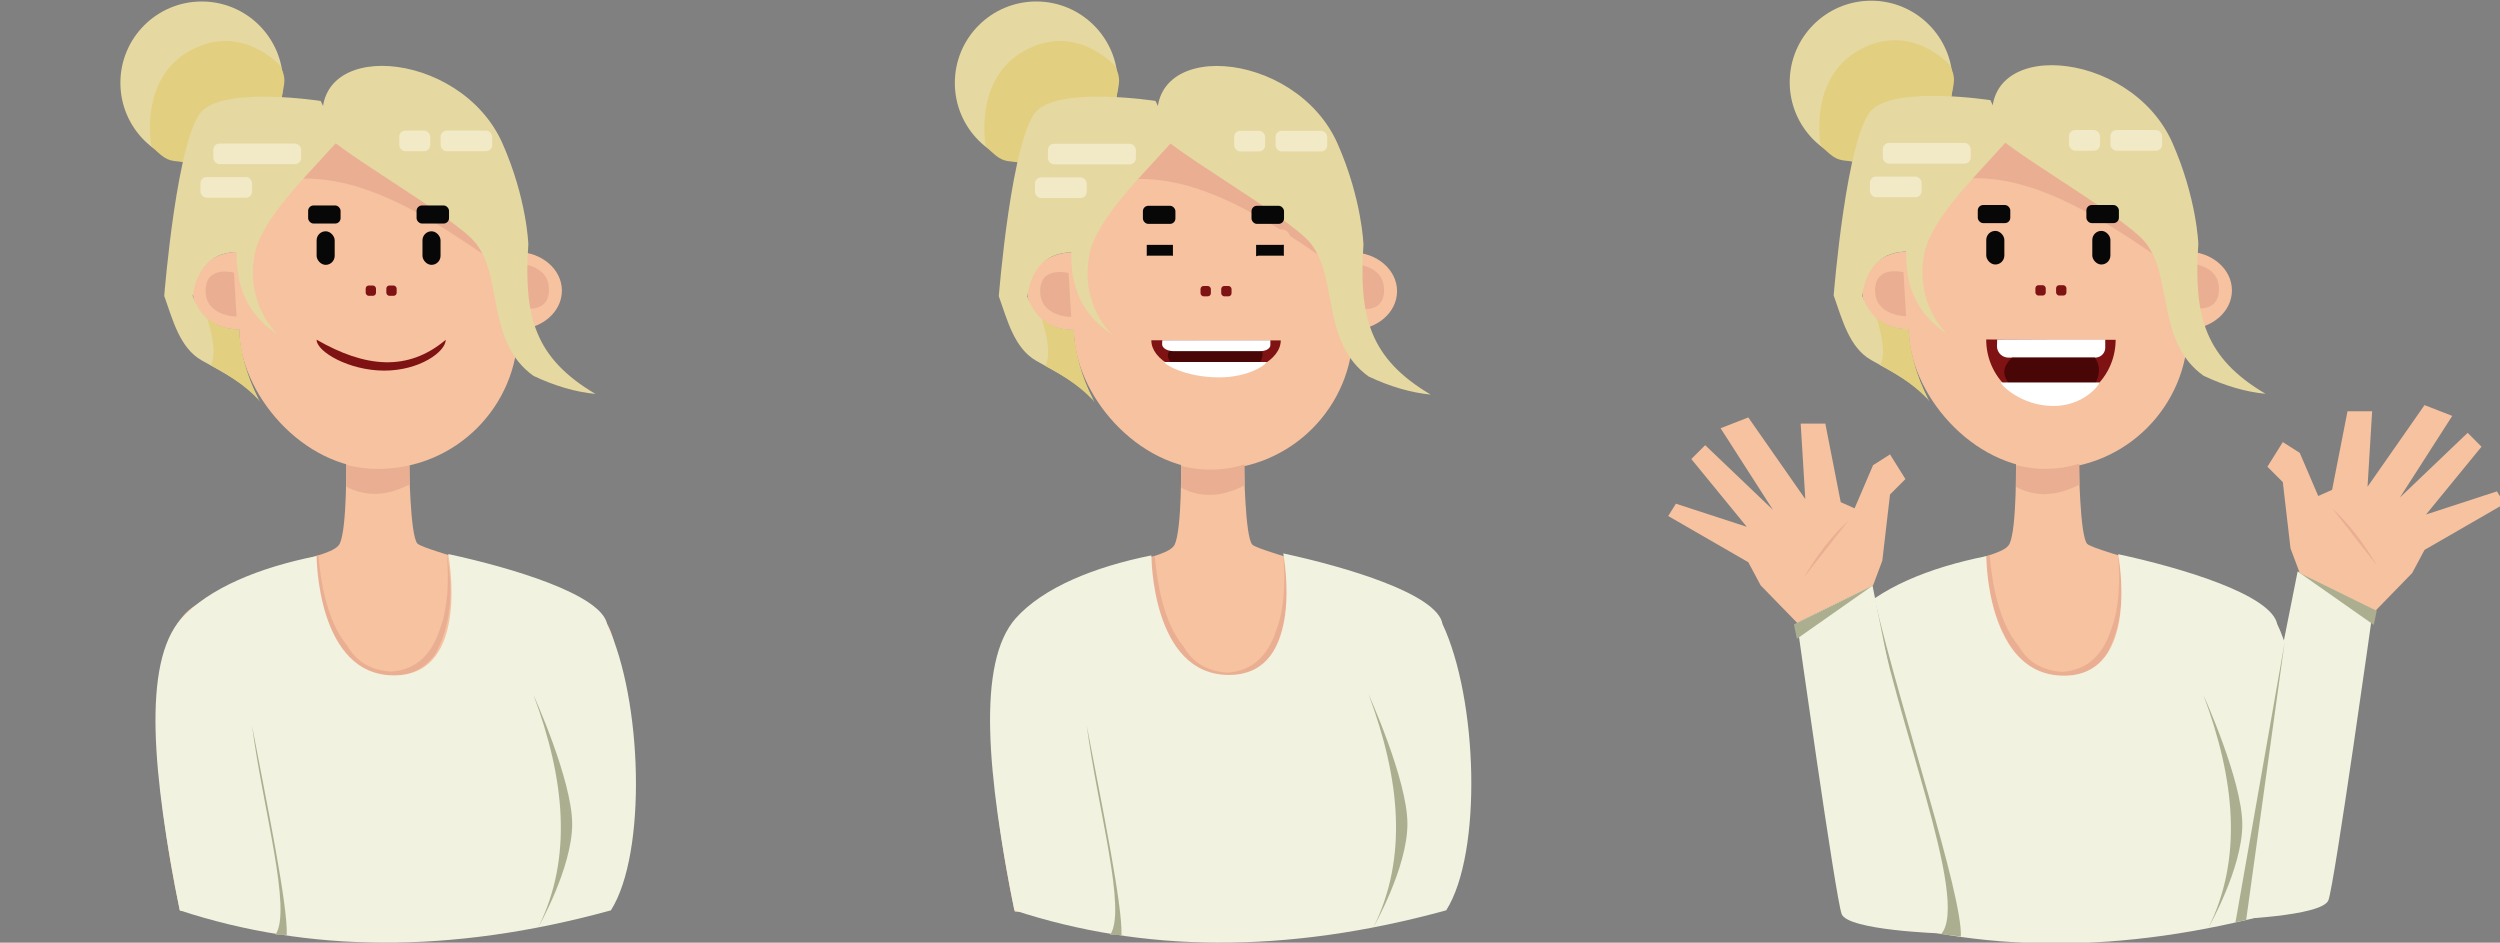 <svg id="Layer_1" data-name="Layer 1" xmlns="http://www.w3.org/2000/svg" width="1623" height="612" viewBox="0 0 1623 612">
  <rect x="0" y="0" width="1623" height="612" fill="#808080" stroke="none"/>
  <path d="M1491.62,371l-45,226s61-1.94,65-12.61,29-189.14,29-189.14" fill="#f1f2df"/>
  <path d="M224.76,297.48s.68,45.33-4.17,55.4-45.31,10.08-94,40.3-9.7,198.12-9.7,198.12H388.39s31.8-171.26,0-193.08S275.81,357.92,271,352.88s-5.34-52.13-5.34-52.13Z" fill="#f6c2a0"/>
  <path d="M224.79,301.72a73.84,73.84,0,0,0,41.14-.88L266,314.4c-14.28,7.44-28.05,8.54-41.19,1.48Z" fill="#eaaf92"/>
  <path d="M206.68,360.21l-2.2,1.07c.46,23.49,6,44.23,18.07,61.48,7,8.44,15.88,15.1,30.82,15.72,12.2.8,21.76-4,29.08-13.45,9.55-17.26,12.55-38.78,7.66-65.43,1.35,17.75.77,34.23-4.2,47.85-5.33,17.06-15.38,27.41-31.9,28.54-12.65-.76-22.41-6-28.54-16.79C214.89,406.59,209,386.28,206.68,360.21Z" fill="#eaaf92"/>
  <rect x="155.26" y="79.75" width="181.03" height="224.61" rx="90.52" fill="#f6c2a0"/>
  <ellipse cx="335.46" cy="188.7" rx="29.33" ry="25.14" fill="#f6c2a0"/>
  <ellipse cx="154.42" cy="188.7" rx="29.33" ry="25.14" fill="#f6c2a0"/>
  <rect x="200.04" y="133.39" width="21.07" height="11.73" rx="3.5" fill="#070707"/>
  <rect x="237.4" y="185.35" width="6.7" height="6.7" rx="2" fill="#7f1313"/>
  <rect x="250.81" y="185.35" width="6.7" height="6.7" rx="2" fill="#7f1313"/>
  <path d="M205.55,220.53v.07c0,7.67,20.93,20,43.91,20s39.9-12.3,39.9-20C264.79,241.4,237,238.66,205.55,220.53Z" fill="#7f1313"/>
  <circle cx="130.96" cy="53.77" r="52.8" fill="#e5d8a1"/>
  <path d="M182.08,42.87s-25.14-28.49-58.67-10-25.14,62-25.14,62c9.93,9.89,11.13,9.26,20.47,10.3L182.94,63C184.84,52.87,185.82,51.19,182.08,42.87Z" fill="#e2cf7f"/>
  <path d="M219.54,89.59c3.15,3.09-48.72,45.88-54.22,75.65-6.1,33,15.08,52,15.08,52-15.87-10.5-27.32-25.71-26.81-53.64-14.07.4-25.12,7.63-28.5,28.5,4.81,13.08,13.61,21.74,30.17,21.79-1.57,11.83,4,28.19,13.41,46.93C162.28,250.53,142.11,240.21,131,234c-14.34-8.08-18.87-26.49-24.38-41.9,0,0,8.38-105.61,25.14-120.69s76.44-5.87,76.44-5.87" fill="#e5d8a1"/>
  <path d="M218,93,197,115.94c39-.37,76.43,21.5,116.33,48.92C305.52,148,272.17,123.55,218,93Z" fill="#eaaf92"/>
  <path d="M140.68,210.87c5.15,2,10.08,3.25,14.58,3,.65,14.33,5,29.41,12.1,45.06-9.85-10-20.33-16.38-30.55-21.73,3.48-6.58,1.7-17.56-2.26-30.37Z" fill="#e2cf7f"/>
  <rect x="205.55" y="150.15" width="11.73" height="21.79" rx="5.87" fill="#070707"/>
  <rect x="274.27" y="150.15" width="11.73" height="21.79" rx="5.87" fill="#070707"/>
  <path d="M151.91,177s-18.44-5-18.44,11.73,20.12,16.77,20.12,16.77Z" fill="#eaaf92"/>
  <path d="M337.86,199.67s18.4,5.17,18.53-11.6-20-16.91-20-16.91Z" fill="#eaaf92"/>
  <path d="M210.58,84.78c-3.7,6.38,85.39,55.76,98.89,73.75,16.87,22.48,6.36,63.6,36.88,85.49q20.73,9.81,40.23,11.73c-39.33-23.27-46.73-50-43.58-97.22,0,0-.95-29.57-16.76-65.37C298.77,31,196.89,24.2,210.58,84.78Z" fill="#e5d8a1"/>
  <rect x="270.44" y="133.39" width="21.07" height="11.73" rx="3.5" fill="#070707"/>
  <rect x="138.5" y="93.16" width="56.99" height="13.41" rx="4" fill="#f2e9c7"/>
  <rect x="130.12" y="114.95" width="33.52" height="13.41" rx="4" fill="#f2e9c7"/>
  <rect x="286.01" y="84.78" width="33.52" height="13.41" rx="4" fill="#f2e9c7"/>
  <rect x="259.19" y="84.78" width="20.11" height="13.41" rx="4" fill="#f2e9c7"/>
  <path d="M205.55,361s0,77.48,50.28,77.48S291,359.68,291,359.68c40.81,8.8,99.95,26.33,103.18,45.76,22.91,48.7,25.95,148.34,2.42,185.56-104.36,28.69-197.1,27.21-279.93,0-17.43-87.29-24.63-160.48,1-189.38C135.56,381.79,168.48,368.35,205.55,361Z" fill="#f1f2df"/>
  <path d="M349.46,602s22-38.55,22-67.05-25.14-83.81-25.14-83.81C366.73,505.72,371.89,556.93,349.46,602Z" fill="#acaf8f"/>
  <path d="M163.64,471.2c10.21,53.68,23.08,115.73,22.54,135.77h-7.45C189.86,591.38,170.58,524.61,163.64,471.2Z" fill="#acaf8f"/>
  <rect x="697.11" y="79.88" width="181.33" height="224.98" rx="90.66" fill="#f6c2a0"/>
  <ellipse cx="877.6" cy="189.01" rx="29.38" ry="25.18" fill="#f6c2a0"/>
  <ellipse cx="696.27" cy="189.01" rx="29.38" ry="25.18" fill="#f6c2a0"/>
  <rect x="741.97" y="133.6" width="21.11" height="11.75" rx="3.5" fill="#070707"/>
  <rect x="779.38" y="185.65" width="6.72" height="6.72" rx="2" fill="#7f1313"/>
  <rect x="792.81" y="185.65" width="6.72" height="6.72" rx="2" fill="#7f1313"/>
  <path d="M789.46,221l-42-.11V221c0,12.6,18.95,23,42,23s42-10.37,42-23Z" fill="#7f1313"/>
  <circle cx="672.77" cy="53.85" r="52.89" fill="#e5d8a1"/>
  <path d="M724,42.94S698.79,14.4,665.21,32.87,640,95,640,95c9.94,9.9,11.14,9.28,20.5,10.32l64.3-42.17C726.74,53,727.72,51.27,724,42.94Z" fill="#e2cf7f"/>
  <path d="M761.5,89.74c3.15,3.09-48.8,46-54.31,75.77-6.11,33.06,15.11,52,15.11,52-15.9-10.52-27.37-25.75-26.87-53.72-14.08.4-25.15,7.64-28.54,28.54,4.82,13.1,13.63,21.78,30.22,21.83-1.57,11.85,4,28.24,13.44,47-6.41-10.27-26.61-20.61-37.71-26.87-14.36-8.09-18.9-26.53-24.42-42,0,0,8.4-105.78,25.19-120.89s76.56-5.87,76.56-5.87" fill="#e5d8a1"/>
  <path d="M759.91,93.17l-21,23c39.05-.38,76.56,21.53,116.52,49C847.62,148.19,814.22,123.75,759.91,93.17Z" fill="#eaaf92"/>
  <path d="M682.51,211.21c5.15,2,10.1,3.26,14.6,3,.66,14.35,5,29.46,12.12,45.13-9.87-10-20.36-16.41-30.59-21.76,3.47-6.59,1.69-17.59-2.27-30.42Z" fill="#e2cf7f"/>
  <rect x="744.47" y="150.39" width="17" height="21.83" rx="5.88" fill="#070707"/>
  <rect x="815.47" y="150.39" width="18" height="21.83" rx="5.88" fill="#070707"/>
  <path d="M693.76,177.26s-18.47-5-18.47,11.75,20.14,16.79,20.14,16.79Z" fill="#eaaf92"/>
  <path d="M880,200s18.43,5.18,18.55-11.61-20-16.94-20-16.94Z" fill="#eaaf92"/>
  <path d="M752.52,84.91c-3.7,6.39,85.54,55.86,99.06,73.88,16.89,22.51,6.36,63.7,36.94,85.63q20.75,9.81,40.29,11.75c-39.39-23.31-46.81-50.1-43.65-97.38,0,0-.95-29.63-16.79-65.48C840.85,31,738.81,24.24,752.52,84.91Z" fill="#e5d8a1"/>
  <rect x="812.48" y="133.6" width="21.11" height="11.75" rx="3.5" fill="#070707"/>
  <rect x="680.32" y="93.31" width="57.09" height="13.43" rx="4" fill="#f2e9c7"/>
  <rect x="671.93" y="115.14" width="33.58" height="13.43" rx="4" fill="#f2e9c7"/>
  <rect x="828.07" y="84.91" width="33.58" height="13.43" rx="4" fill="#f2e9c7"/>
  <rect x="801.21" y="84.91" width="20.15" height="13.43" rx="4" fill="#f2e9c7"/>
  <path d="M764,238.57c-8.11-5.57-7.15-10.45-.75-14.91H817c4.48,5.1,2.8,10.21-1.68,15.31Z" fill="#490606"/>
  <path d="M755.88,235h66.58c.36.69-10.5,10.05-31.36,10C768.59,244.91,755,235.85,755.88,235Z" fill="#fff"/>
  <path d="M766.76,298.14s.68,45.34-4.17,55.41-45.31,10.07-94,40.3S658.88,592,658.88,592H930.39s31.8-171.26,0-193.09S817.81,358.59,813,353.55s-5.34-52.13-5.34-52.13Z" fill="#f6c2a0"/>
  <path d="M766.79,302.39a73.75,73.75,0,0,0,41.14-.89l.05,13.57c-14.28,7.44-28.05,8.54-41.19,1.48Z" fill="#eaaf92"/>
  <path d="M749.68,360.88l-2.2,1.07c.46,23.49,6,44.23,18.07,61.47,7,8.45,15.88,15.1,30.82,15.73,12.2.8,21.76-4,29.08-13.45,9.55-17.26,12.55-38.78,7.66-65.43,1.35,17.75.77,34.23-4.2,47.85-5.33,17.06-15.38,27.4-31.9,28.54-12.65-.76-22.41-6-28.54-16.79C757.89,407.26,752,387,749.68,360.88Z" fill="#eaaf92"/>
  <path d="M824.72,224.07v-3.16H754.57l-.13,2.43c-.13,2.53,3.24,4.62,7.45,4.62h56.33C821.81,228,824.72,226.22,824.72,224.07Z" fill="#fff"/>
  <rect x="740.47" y="165.97" width="25" height="10" rx="5" fill="#f6c2a0"/>
  <rect x="812.47" y="165.97" width="25" height="10" rx="5" fill="#f6c2a0"/>
  <rect x="734.47" y="148.97" width="36" height="10" rx="5" fill="#f6c2a0"/>
  <rect x="801.47" y="148.97" width="36" height="10" rx="5" fill="#f6c2a0"/>
  <path d="M747.48,360.57s0,77.61,50.37,77.61,35.26-78.91,35.26-78.91c40.88,8.82,100.12,26.37,103.36,45.83,22.94,48.79,26,148.59,2.42,185.87-104.54,28.74-197.43,27.25-280.39,0-17.46-87.44-24.67-160.75,1-189.69C677.38,381.42,710.36,368,747.48,360.57Z" fill="#f1f2df"/>
  <path d="M891.63,602s22.07-38.62,22.07-67.16-25.18-83.95-25.18-83.95C908.93,505.55,914.1,556.84,891.63,602Z" fill="#acaf8f"/>
  <path d="M705.51,471c10.22,53.77,23.12,115.92,22.57,136h-7.46C731.76,591.35,712.46,524.47,705.51,471Z" fill="#acaf8f"/>
  <rect x="1239.11" y="79.38" width="181.33" height="224.98" rx="90.66" fill="#f6c2a0"/>
  <ellipse cx="1419.6" cy="188.51" rx="29.38" ry="25.18" fill="#f6c2a0"/>
  <ellipse cx="1238.27" cy="188.51" rx="29.38" ry="25.18" fill="#f6c2a0"/>
  <rect x="1283.97" y="133.1" width="21.11" height="11.75" rx="3.5" fill="#070707"/>
  <rect x="1321.38" y="185.15" width="6.72" height="6.72" rx="2" fill="#7f1313"/>
  <rect x="1334.81" y="185.15" width="6.72" height="6.72" rx="2" fill="#7f1313"/>
  <path d="M1331.46,220.59l-42-.2v.2a42,42,0,1,0,84,0Z" fill="#7f1313"/>
  <path d="M1366.72,225.67v-5.26h-70.15l-.13,4.06a7.45,7.45,0,0,0,7.45,7.68h56.33A6.49,6.49,0,0,0,1366.72,225.67Z" fill="#fff"/>
  <circle cx="1214.77" cy="53.35" r="52.89" fill="#e5d8a1"/>
  <path d="M1266,42.44s-25.19-28.54-58.77-10.07S1182,94.49,1182,94.49c9.94,9.9,11.14,9.28,20.5,10.32l64.3-42.17C1268.74,52.45,1269.72,50.77,1266,42.44Z" fill="#e2cf7f"/>
  <path d="M1303.5,89.24c3.15,3.09-48.8,46-54.31,75.77-6.11,33.06,15.11,52,15.11,52-15.9-10.52-27.37-25.75-26.87-53.72-14.08.4-25.15,7.64-28.54,28.54,4.82,13.1,13.63,21.78,30.22,21.83-1.57,11.85,4,28.24,13.44,47-6.41-10.27-26.61-20.61-37.71-26.87-14.36-8.09-18.9-26.53-24.42-42,0,0,8.4-105.78,25.19-120.89s76.56-5.87,76.56-5.87" fill="#e5d8a1"/>
  <path d="M1301.91,92.67l-21,23c39-.38,76.56,21.53,116.52,49C1389.62,147.69,1356.22,123.25,1301.91,92.67Z" fill="#eaaf92"/>
  <path d="M1224.51,210.71c5.15,2,10.1,3.26,14.6,3,.66,14.35,5,29.46,12.12,45.13-9.87-10-20.36-16.41-30.59-21.76,3.47-6.59,1.69-17.59-2.27-30.42Z" fill="#e2cf7f"/>
  <rect x="1289.48" y="149.89" width="11.75" height="21.83" rx="5.88" fill="#070707"/>
  <rect x="1358.32" y="149.89" width="11.75" height="21.83" rx="5.88" fill="#070707"/>
  <path d="M1235.76,176.76s-18.47-5-18.47,11.75,20.14,16.79,20.14,16.79Z" fill="#eaaf92"/>
  <path d="M1422,199.49s18.43,5.18,18.55-11.61-20-16.94-20-16.94Z" fill="#eaaf92"/>
  <path d="M1294.52,84.41c-3.7,6.39,85.54,55.86,99.06,73.88,16.89,22.51,6.36,63.7,36.94,85.63q20.74,9.81,40.29,11.75c-39.39-23.31-46.81-50.1-43.65-97.38,0,0-1-29.63-16.79-65.48C1382.85,30.52,1280.81,23.74,1294.52,84.41Z" fill="#e5d8a1"/>
  <rect x="1354.48" y="133.1" width="21.11" height="11.75" rx="3.5" fill="#070707"/>
  <rect x="1222.32" y="92.81" width="57.09" height="13.43" rx="4" fill="#f2e9c7"/>
  <rect x="1213.93" y="114.64" width="33.58" height="13.43" rx="4" fill="#f2e9c7"/>
  <rect x="1370.07" y="84.41" width="33.58" height="13.43" rx="4" fill="#f2e9c7"/>
  <rect x="1343.21" y="84.41" width="20.15" height="13.43" rx="4" fill="#f2e9c7"/>
  <path d="M1307,251.79c-8.11-7.34-7.15-13.76-.75-19.63H1360c4.48,6.72,2.8,13.44-1.68,20.15Z" fill="#490606"/>
  <path d="M1299,248.28h64c.35,1.06-10.09,15.38-30.14,15.29C1312,263.47,1298.59,249.63,1299,248.28Z" fill="#fff"/>
  <path d="M1308.76,297.64s.68,45.34-4.17,55.41-45.31,10.07-94,40.3-9.7,198.12-9.7,198.12h271.51s31.8-171.26,0-193.09S1359.81,358.09,1355,353.05s-5.34-52.13-5.34-52.13Z" fill="#f6c2a0"/>
  <path d="M1308.79,301.89a73.75,73.75,0,0,0,41.14-.89l0,13.57c-14.28,7.44-28,8.54-41.19,1.48Z" fill="#eaaf92"/>
  <path d="M1291.68,360.38l-2.2,1.07c.46,23.49,6,44.23,18.07,61.47,7,8.45,15.88,15.1,30.82,15.73,12.2.8,21.76-4,29.08-13.45,9.55-17.26,12.55-38.78,7.66-65.43,1.35,17.75.77,34.23-4.2,47.85-5.33,17.06-15.38,27.4-31.9,28.54-12.65-.76-22.41-6-28.54-16.79C1299.89,406.76,1294,386.45,1291.68,360.38Z" fill="#eaaf92"/>
  <path d="M1289.48,361.07s0,77.61,50.37,77.61,35.26-78.91,35.26-78.91c40.88,8.82,100.12,26.37,103.36,45.83,22.94,48.79,26,148.59,2.42,185.87-104.54,28.74-197.43,27.25-280.39,0-17.46-87.44-24.67-160.75,1-189.69C1219.38,381.92,1252.36,368.45,1289.48,361.07Z" fill="#f1f2df"/>
  <path d="M1433.63,602.47s22.07-38.62,22.07-67.16-25.18-83.95-25.18-83.95C1450.93,506.05,1456.1,557.34,1433.63,602.47Z" fill="#acaf8f"/>
  <path d="M1217,389c17.69,75.3,56.94,190.88,56,219l-12.85-1.53C1279.44,584.6,1229,463.93,1217,389Z" fill="#acaf8f"/>
  <polyline points="1451.25 598.88 1483.18 417.09 1458.2 597.27 1450 599" fill="#acaf8f"/>
  <path d="M1215.61,380l45,226s-61-1.94-65-12.61-29-189.14-29-189.14" fill="#f1f2df"/>
  <polygon points="1216 380 1166.56 414.69 1164.61 405.36 1216 380" fill="#acaf8f"/>
  <polygon points="1491.61 371 1541.05 405.69 1543 396.36 1491.61 371" fill="#acaf8f"/>
  <polygon points="1166.61 404.25 1143 380 1135 365 1083 335 1088 327 1134 342 1098 298 1107 289 1151 331 1117 278 1135 271 1172 324 1169 275 1185 275 1195 326 1204 330 1216 302 1227 295 1237 311 1227 321 1222 364 1216 380 1166.61 404.25" fill="#f6c2a0"/>
  <polygon points="1542.39 396.25 1566 372 1574 357 1626 327 1621 319 1575 334 1611 290 1602 281 1558 323 1592 270 1574 263 1537 316 1540 267 1524 267 1514 318 1505 322 1493 294 1482 287 1472 303 1482 313 1487 356 1493 372 1542.39 396.25" fill="#f6c2a0"/>
  <path d="M1200,338c-11.09,10.11-20.57,22.73-29,37Z" fill="#eaaf92"/>
  <path d="M1514,330c11.09,10.11,20.57,22.73,29,37Z" fill="#eaaf92"/>
</svg>
